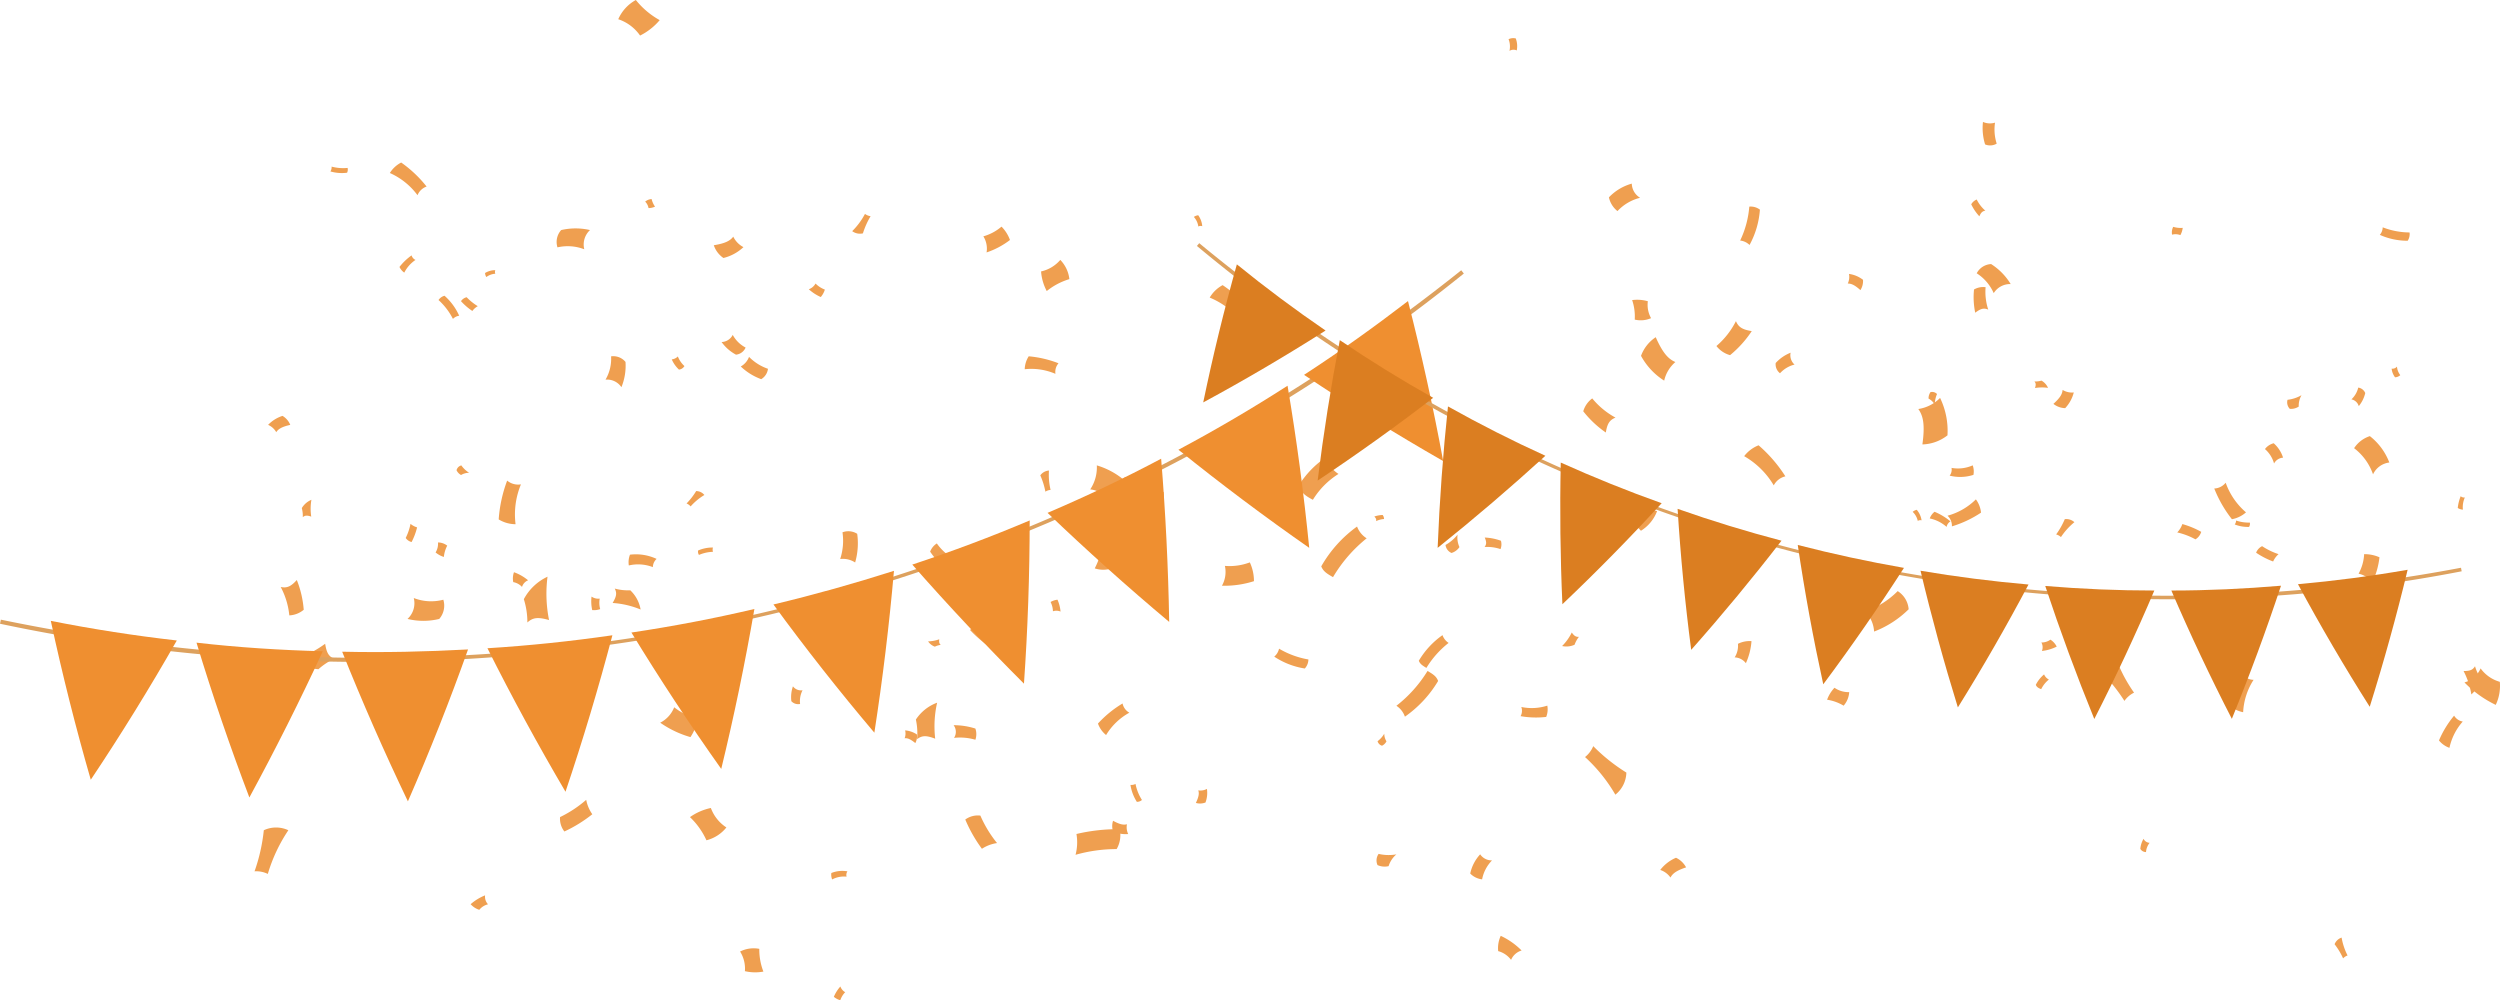<svg xmlns="http://www.w3.org/2000/svg" width="254.801" height="101.943" viewBox="0 0 254.801 101.943"><g transform="translate(-52 -2)"><g transform="translate(52 2)"><g transform="translate(0 0)"><path d="M56.413,172.47a2.939,2.939,0,0,0-2.5,0,18.182,18.182,0,0,1-.945,4.188,2.66,2.66,0,0,1,1.352.264A16.305,16.305,0,0,1,56.413,172.47Z" transform="translate(-27.025 -87.851)" fill="#ef9f50"/><path d="M371.4,74.6a1.264,1.264,0,0,1-.4-1.21,4.061,4.061,0,0,0-1.523,1.053,1.151,1.151,0,0,0,.441,1.043A2.968,2.968,0,0,1,371.4,74.6Z" transform="translate(-188.499 -37.443)" fill="#ef9f50"/><path d="M314.119,196.224a7.435,7.435,0,0,0-2.126-1.494,2.983,2.983,0,0,0-.26,1.558,2.449,2.449,0,0,1,1.313.891A1.7,1.7,0,0,1,314.119,196.224Z" transform="translate(-159.037 -99.35)" fill="#ef9f50"/><path d="M119.819,167.9a3.772,3.772,0,0,1-.622-1.469,11.887,11.887,0,0,1-2.665,1.758,2.111,2.111,0,0,0,.441,1.469,13.96,13.96,0,0,0,2.846-1.758Z" transform="translate(-59.451 -84.912)" fill="#ef9f50"/><path d="M85.437,124.44a2.18,2.18,0,0,1-.637,2.131,6.834,6.834,0,0,0,3.233,0,2.059,2.059,0,0,0,.416-1.959A4.875,4.875,0,0,1,85.437,124.44Z" transform="translate(-43.265 -63.489)" fill="#ef9f50"/><path d="M402.171,81.775a.691.691,0,0,0-.666-.2,1.068,1.068,0,0,0-.2.661,1.6,1.6,0,0,1,.632.612,2.835,2.835,0,0,1,.23-1.078Z" transform="translate(-204.745 -41.611)" fill="#ef9f50"/><path d="M423.62,141.4c.083.216.25.328.549.441a2.845,2.845,0,0,1,.784-.98,1.048,1.048,0,0,1-.49-.524A3.326,3.326,0,0,0,423.62,141.4Z" transform="translate(-216.129 -71.601)" fill="#ef9f50"/><path d="M130.823,116.479a4.163,4.163,0,0,1,2.449.171,1.156,1.156,0,0,1,.382-.838,4.981,4.981,0,0,0-2.714-.431,2.116,2.116,0,0,0-.118,1.1Z" transform="translate(-66.732 -58.848)" fill="#ef9f50"/><path d="M207.295,128.976a11.109,11.109,0,0,0-1.592-3.566,4.492,4.492,0,0,0-1.533,1.812,3.709,3.709,0,0,1,1.009,2.165A2.508,2.508,0,0,1,207.295,128.976Z" transform="translate(-104.166 -63.984)" fill="#ef9f50"/><path d="M295.23,134.771c.132.338.377.49.774.73a9.483,9.483,0,0,1,2.263-2.547,1.572,1.572,0,0,1-.622-.793,8.459,8.459,0,0,0-2.415,2.611Z" transform="translate(-150.625 -67.427)" fill="#ef9f50"/><path d="M138.805,147.17a2.973,2.973,0,0,1-1.425,1.572,10.287,10.287,0,0,0,3.081,1.469,4.7,4.7,0,0,0,.745-1.9A5.878,5.878,0,0,1,138.805,147.17Z" transform="translate(-70.091 -75.085)" fill="#ef9f50"/><path d="M346.513,180.5c.206-.392.573-.7,1.592-1.038a2.278,2.278,0,0,0-1.029-.98,4.007,4.007,0,0,0-1.607,1.244,2.042,2.042,0,0,1,1.043.774Z" transform="translate(-176.257 -91.06)" fill="#ef9f50"/><path d="M413.054,57.913a1.959,1.959,0,0,1,1.729-.926,6.26,6.26,0,0,0-1.994-2.038,1.754,1.754,0,0,0-1.469.94A4.619,4.619,0,0,1,413.054,57.913Z" transform="translate(-209.853 -28.035)" fill="#ef9f50"/><path d="M256.207,60.847a1.469,1.469,0,0,1-.167,1.141,1.376,1.376,0,0,0,.862-.073A2.449,2.449,0,0,0,257,60.7a1.269,1.269,0,0,1-.793.147Z" transform="translate(-130.63 -30.969)" fill="#ef9f50"/><path d="M202.55,173.078a3.806,3.806,0,0,1,1.543-.583,12.024,12.024,0,0,1-1.7-2.8,2.18,2.18,0,0,0-1.538.4,14.415,14.415,0,0,0,1.7,2.988Z" transform="translate(-102.473 -86.569)" fill="#ef9f50"/><path d="M375.953,119.94a.632.632,0,0,0-.343.539,1.009,1.009,0,0,0,.534.343,1.5,1.5,0,0,1,.705-.4A2.566,2.566,0,0,1,375.953,119.94Z" transform="translate(-191.634 -61.193)" fill="#ef9f50"/><path d="M231.668,147.32a1.4,1.4,0,0,1-.691-.94,11.153,11.153,0,0,0-2.508,2.047,2.635,2.635,0,0,0,.828,1.171A6.333,6.333,0,0,1,231.668,147.32Z" transform="translate(-116.564 -74.682)" fill="#ef9f50"/><path d="M142.915,131.81a2.253,2.253,0,0,0-1.2.8,2.4,2.4,0,0,1,.955,1.161,3.458,3.458,0,0,0,1.259-.568A4.433,4.433,0,0,1,142.915,131.81Z" transform="translate(-72.305 -67.249)" fill="#ef9f50"/><path d="M489.29,81.85a.98.98,0,0,1,.749.691,3.267,3.267,0,0,0,.661-1.332.906.906,0,0,0-.715-.558A2.39,2.39,0,0,1,489.29,81.85Z" transform="translate(-249.633 -41.147)" fill="#ef9f50"/><path d="M411.62,42.651a3.664,3.664,0,0,1-.882-1.141,1.185,1.185,0,0,0-.558.49,4.962,4.962,0,0,0,.828,1.225C411.164,42.867,411.3,42.7,411.62,42.651Z" transform="translate(-209.272 -21.178)" fill="#ef9f50"/><path d="M84.761,53.6a.74.74,0,0,1-.4-.465,5.878,5.878,0,0,0-1.234,1.18,1.469,1.469,0,0,0,.49.578A3.429,3.429,0,0,1,84.761,53.6Z" transform="translate(-42.413 -27.107)" fill="#ef9f50"/><path d="M193.12,133.236a1.4,1.4,0,0,0,.691.539,1.959,1.959,0,0,1,.6-.186c-.162-.132-.186-.274-.152-.568a3.531,3.531,0,0,1-1.141.215Z" transform="translate(-98.529 -67.866)" fill="#ef9f50"/><path d="M223.9,173.029a5.016,5.016,0,0,1-.093,2.121,15.4,15.4,0,0,1,4.188-.583,2.831,2.831,0,0,0,.313-2.028A18.406,18.406,0,0,0,223.9,173.029Z" transform="translate(-114.187 -88.028)" fill="#ef9f50"/><path d="M475.961,82.7a.945.945,0,0,0,.23.921,1.416,1.416,0,0,0,.911-.23,2.146,2.146,0,0,1,.284-1.161A3.713,3.713,0,0,1,475.961,82.7Z" transform="translate(-242.814 -41.953)" fill="#ef9f50"/><path d="M255.046,63.141a1.783,1.783,0,0,1,1.053-1.033,14.365,14.365,0,0,0-3.061-2.777A3.394,3.394,0,0,0,251.72,60.6,8.15,8.15,0,0,1,255.046,63.141Z" transform="translate(-128.426 -30.27)" fill="#ef9f50"/><path d="M155.959,197.383a3.061,3.061,0,0,0-1.959.274,3.252,3.252,0,0,1,.49,2,4.594,4.594,0,0,0,1.886.044A6.215,6.215,0,0,1,155.959,197.383Z" transform="translate(-78.57 -100.676)" fill="#ef9f50"/><path d="M247.964,93.257c.348-.069.725,0,1.469.456a1.846,1.846,0,0,0,.083-1.131,3.252,3.252,0,0,0-1.587-.362,1.641,1.641,0,0,1,.034,1.038Z" transform="translate(-126.493 -47.049)" fill="#ef9f50"/><path d="M218.85,125.97a1.082,1.082,0,0,1,.774.029,3.85,3.85,0,0,0-.309-1.21,1.739,1.739,0,0,0-.705.235,2.248,2.248,0,0,1,.24.945Z" transform="translate(-111.534 -63.667)" fill="#ef9f50"/><path d="M233.44,101.968c.931-.044,1.881.289,3.59,1.768a4.756,4.756,0,0,0,.671-2.939,8.488,8.488,0,0,0-3.987-1.558A4.32,4.32,0,0,1,233.44,101.968Z" transform="translate(-119.1 -50.632)" fill="#ef9f50"/><path d="M168.986,59a1.273,1.273,0,0,1-.686.583,4.516,4.516,0,0,0,1.22.793,2.092,2.092,0,0,0,.416-.759,2.645,2.645,0,0,1-.95-.617Z" transform="translate(-85.866 -30.102)" fill="#ef9f50"/><path d="M56.618,88.2c.206-.313.544-.544,1.43-.745a1.905,1.905,0,0,0-.789-.916,3.5,3.5,0,0,0-1.469.916,1.773,1.773,0,0,1,.828.744Z" transform="translate(-28.464 -44.152)" fill="#ef9f50"/><path d="M195.73,114.51a5.344,5.344,0,0,1-1.5-1.43,1.709,1.709,0,0,0-.681.838,6.989,6.989,0,0,0,1.44,1.567C195.147,114.9,195.308,114.638,195.73,114.51Z" transform="translate(-98.748 -57.693)" fill="#ef9f50"/><path d="M466.415,140.909a1.469,1.469,0,0,1-1.107-.529A11.755,11.755,0,0,0,464,143.539a2.821,2.821,0,0,0,1.352.671A6.734,6.734,0,0,1,466.415,140.909Z" transform="translate(-236.73 -71.621)" fill="#ef9f50"/><path d="M126,76.509a1.758,1.758,0,0,1,1.621.769,5.8,5.8,0,0,0,.416-2.576,1.621,1.621,0,0,0-1.469-.568A4.2,4.2,0,0,1,126,76.509Z" transform="translate(-64.285 -37.815)" fill="#ef9f50"/><path d="M202.667,129.13a1.518,1.518,0,0,1-.847.945,12.245,12.245,0,0,0,2.753,2.209,2.939,2.939,0,0,0,1.058-1.146A6.906,6.906,0,0,1,202.667,129.13Z" transform="translate(-102.968 -65.881)" fill="#ef9f50"/><path d="M286.647,177.68a1.151,1.151,0,0,0-.113,1.141,1.763,1.763,0,0,0,1.131.108,2.562,2.562,0,0,1,.794-1.2,4.526,4.526,0,0,1-1.812-.049Z" transform="translate(-146.137 -90.651)" fill="#ef9f50"/><path d="M58.41,121.4a7.768,7.768,0,0,1,.877,2.895,2.449,2.449,0,0,0,1.469-.573,10.242,10.242,0,0,0-.705-3.032C59.468,121.332,59.066,121.542,58.41,121.4Z" transform="translate(-29.8 -61.575)" fill="#ef9f50"/><path d="M173.061,182.091a2.542,2.542,0,0,1,1.469-.284.666.666,0,0,1,.088-.544,3.032,3.032,0,0,0-1.641.171A1.288,1.288,0,0,0,173.061,182.091Z" transform="translate(-88.247 -92.457)" fill="#ef9f50"/><path d="M83.941,37.151a1.528,1.528,0,0,1,.926-.882,12.333,12.333,0,0,0-2.591-2.449,2.973,2.973,0,0,0-1.156,1.068,7.073,7.073,0,0,1,2.821,2.263Z" transform="translate(-41.387 -17.255)" fill="#ef9f50"/><path d="M270.26,98.02c.162.656.6,1.038,1.435,1.469a8.086,8.086,0,0,1,2.611-2.635,3.07,3.07,0,0,1-1.288-1.695A9.694,9.694,0,0,0,270.26,98.02Z" transform="translate(-137.885 -48.55)" fill="#ef9f50"/><path d="M498.046,48.671a1.234,1.234,0,0,0,.191-.847A7.685,7.685,0,0,1,495.5,47.3a1.22,1.22,0,0,1-.294.769,6.857,6.857,0,0,0,2.836.6Z" transform="translate(-252.654 -24.132)" fill="#ef9f50"/><path d="M405.25,105.58a1.4,1.4,0,0,1,.446,1.087,11.163,11.163,0,0,0,2.968-1.4,2.713,2.713,0,0,0-.524-1.352A6.529,6.529,0,0,1,405.25,105.58Z" transform="translate(-206.757 -53.019)" fill="#ef9f50"/><path d="M332.737,84.859a7.988,7.988,0,0,1-2.371-1.959,2.5,2.5,0,0,0-.916,1.313,10.5,10.5,0,0,0,2.3,2.165C331.889,85.525,332.1,85.109,332.737,84.859Z" transform="translate(-168.084 -42.295)" fill="#ef9f50"/><path d="M192.745,146.22a4.408,4.408,0,0,0-2.165,1.719,6.637,6.637,0,0,1,.122,2c.519-.407.98-.382,1.847-.049A10.944,10.944,0,0,1,192.745,146.22Z" transform="translate(-97.233 -74.601)" fill="#ef9f50"/><path d="M204.62,48.149a2.351,2.351,0,0,1,.328,1.641,8.234,8.234,0,0,0,2.385-1.269,3.757,3.757,0,0,0-.862-1.362A4.866,4.866,0,0,1,204.62,48.149Z" transform="translate(-104.396 -24.061)" fill="#ef9f50"/><path d="M85.581,109.362A1.847,1.847,0,0,1,84.91,109a5.579,5.579,0,0,1-.49,1.44,1.034,1.034,0,0,0,.6.416A6.568,6.568,0,0,0,85.581,109.362Z" transform="translate(-43.071 -55.611)" fill="#ef9f50"/><path d="M108.274,119.893a4.815,4.815,0,0,0-1.44-.823,1.861,1.861,0,0,0-.073,1.009,1.587,1.587,0,0,1,.891.49A1.073,1.073,0,0,1,108.274,119.893Z" transform="translate(-54.449 -60.749)" fill="#ef9f50"/><path d="M452.066,47.2a1.244,1.244,0,0,0-.118.8,1.342,1.342,0,0,1,.847.044,1.994,1.994,0,0,0,.24-.74A2.6,2.6,0,0,1,452.066,47.2Z" transform="translate(-230.571 -24.081)" fill="#ef9f50"/><path d="M226.86,99.284c.847.1,1.656.549,2.983,2.15a4.345,4.345,0,0,0,1.053-2.557,7.8,7.8,0,0,0-3.365-2.038A4.03,4.03,0,0,1,226.86,99.284Z" transform="translate(-115.743 -49.407)" fill="#ef9f50"/><path d="M286.156,107.787a2.19,2.19,0,0,1,.813-.216.7.7,0,0,0-.142-.411,2.8,2.8,0,0,0-.847.157C286.147,107.493,286.2,107.606,286.156,107.787Z" transform="translate(-145.906 -54.672)" fill="#ef9f50"/><path d="M219.515,56.039a3.345,3.345,0,0,0-.926-1.959,3.58,3.58,0,0,1-1.959,1.176,5.065,5.065,0,0,0,.578,2A6.8,6.8,0,0,1,219.515,56.039Z" transform="translate(-110.524 -27.591)" fill="#ef9f50"/><path d="M453.569,109.05a2.336,2.336,0,0,1-.519.852,7.283,7.283,0,0,1,1.856.705,1.337,1.337,0,0,0,.588-.764A8.709,8.709,0,0,0,453.569,109.05Z" transform="translate(-231.144 -55.637)" fill="#ef9f50"/><path d="M365.947,96.745a1.793,1.793,0,0,1,1.185-.921A14.347,14.347,0,0,0,364.4,92.66a3.429,3.429,0,0,0-1.469,1.107A8.326,8.326,0,0,1,365.947,96.745Z" transform="translate(-185.165 -47.275)" fill="#ef9f50"/><path d="M486.5,195.1a1.161,1.161,0,0,0-.715.676,6.99,6.99,0,0,1,.867,1.44,1.126,1.126,0,0,1,.456-.294A6.437,6.437,0,0,1,486.5,195.1Z" transform="translate(-247.843 -99.539)" fill="#ef9f50"/><path d="M446.315,174.951a.725.725,0,0,1-.617-.411,2.4,2.4,0,0,0-.328,1.024.661.661,0,0,0,.578.328A1.715,1.715,0,0,1,446.315,174.951Z" transform="translate(-227.226 -89.049)" fill="#ef9f50"/><path d="M461.911,100.45a1.562,1.562,0,0,1-1.161.588,12.471,12.471,0,0,0,1.8,3.13,2.978,2.978,0,0,0,1.435-.7,7.088,7.088,0,0,1-2.072-3.022Z" transform="translate(-235.072 -51.249)" fill="#ef9f50"/><path d="M466.474,108.957a.617.617,0,0,0,.078-.436,4,4,0,0,1-1.406-.211.632.632,0,0,1-.137.4,3.59,3.59,0,0,0,1.465.25Z" transform="translate(-237.246 -55.259)" fill="#ef9f50"/><path d="M308.92,112.815a4.246,4.246,0,0,1,1.621.216,1.312,1.312,0,0,0,.044-.852,5.5,5.5,0,0,0-1.651-.328C309.116,112.276,309.135,112.526,308.92,112.815Z" transform="translate(-157.609 -57.065)" fill="#ef9f50"/><path d="M428.216,81.13c-.029.4-.22.779-.936,1.425a2.013,2.013,0,0,0,1.2.436,3.65,3.65,0,0,0,.877-1.6A1.817,1.817,0,0,1,428.216,81.13Z" transform="translate(-217.996 -41.392)" fill="#ef9f50"/><path d="M63.78,104a2.052,2.052,0,0,0-.98.847,3.071,3.071,0,0,1,.1.926c.235-.2.446-.2.862-.059A5.31,5.31,0,0,1,63.78,104Z" transform="translate(-32.04 -53.06)" fill="#ef9f50"/><path d="M294.821,140.634c-.186-.49-.519-.686-1.078-1.024a13.279,13.279,0,0,1-3.174,3.551,2.17,2.17,0,0,1,.867,1.112,11.815,11.815,0,0,0,3.385-3.639Z" transform="translate(-148.247 -71.228)" fill="#ef9f50"/><path d="M300.79,112.3a1.019,1.019,0,0,0,.612.818,1.509,1.509,0,0,0,.808-.6,2.317,2.317,0,0,1-.191-1.269A4.119,4.119,0,0,1,300.79,112.3Z" transform="translate(-153.462 -56.759)" fill="#ef9f50"/><path d="M424.716,79.94a1.562,1.562,0,0,0-.666-.74,2.341,2.341,0,0,1-.72.088c.162.181.162.343.059.666A4.242,4.242,0,0,1,424.716,79.94Z" transform="translate(-215.981 -40.407)" fill="#ef9f50"/><path d="M228.29,113.471c.152.49.1,1.087-.49,2.248a2.738,2.738,0,0,0,1.724,0,4.9,4.9,0,0,0,.343-2.449A2.518,2.518,0,0,1,228.29,113.471Z" transform="translate(-116.222 -57.79)" fill="#ef9f50"/><path d="M61.19,135.571a4.242,4.242,0,0,0,2.488.98,6.367,6.367,0,0,1,1.611-1.063c-.588-.24-.784-.632-.931-1.528A10.991,10.991,0,0,1,61.19,135.571Z" transform="translate(-31.219 -68.346)" fill="#ef9f50"/><path d="M325.05,132.991a2.013,2.013,0,0,0,1.269-.132,2.974,2.974,0,0,1,.446-.808c-.3.029-.49-.093-.73-.441A5.152,5.152,0,0,1,325.05,132.991Z" transform="translate(-165.839 -67.147)" fill="#ef9f50"/><path d="M399.17,83.931c.49.686.7,1.577.416,3.61a4.354,4.354,0,0,0,2.557-.926,7.7,7.7,0,0,0-.754-3.816A3.919,3.919,0,0,1,399.17,83.931Z" transform="translate(-203.655 -42.244)" fill="#ef9f50"/><path d="M314.738,9.193a2.234,2.234,0,0,0-.1-1.225,1.1,1.1,0,0,0-.735.078,2.023,2.023,0,0,1,.093,1.19.784.784,0,0,1,.745-.044Z" transform="translate(-160.15 -4.05)" fill="#ef9f50"/><path d="M130.443,0a4.109,4.109,0,0,0-1.793,1.959,4.408,4.408,0,0,1,2.224,1.665,6.274,6.274,0,0,0,2-1.572A8.224,8.224,0,0,1,130.443,0Z" transform="translate(-65.637 0)" fill="#ef9f50"/><path d="M381.875,144.937a2.322,2.322,0,0,0,.568-1.381,2.488,2.488,0,0,1-1.5-.446,3.542,3.542,0,0,0-.754,1.22,4.59,4.59,0,0,1,1.685.607Z" transform="translate(-193.971 -73.014)" fill="#ef9f50"/><path d="M232.935,171.143c-.323.088-.691.044-1.416-.353a1.753,1.753,0,0,0,0,1.092,3.13,3.13,0,0,0,1.543.26,1.6,1.6,0,0,1-.127-1Z" transform="translate(-118.075 -87.136)" fill="#ef9f50"/><path d="M471.194,115.212a2.2,2.2,0,0,1,.553-.749,7.024,7.024,0,0,1-1.675-.813,1.234,1.234,0,0,0-.612.666A8.193,8.193,0,0,0,471.194,115.212Z" transform="translate(-239.516 -57.984)" fill="#ef9f50"/><path d="M461.994,125.459a.843.843,0,0,0-.588-.073,5.217,5.217,0,0,1-.176,1.886.872.872,0,0,1,.544.152A4.648,4.648,0,0,0,461.994,125.459Z" transform="translate(-235.317 -63.959)" fill="#ef9f50"/><path d="M254.564,117.378a2.885,2.885,0,0,1-.3,2.023,9.919,9.919,0,0,0,3.262-.465,4.545,4.545,0,0,0-.421-1.915A5.81,5.81,0,0,1,254.564,117.378Z" transform="translate(-129.722 -59.703)" fill="#ef9f50"/><path d="M286.65,153.434a.647.647,0,0,0,.451.46.979.979,0,0,0,.456-.446,1.47,1.47,0,0,1-.225-.779,2.537,2.537,0,0,1-.681.764Z" transform="translate(-146.247 -77.891)" fill="#ef9f50"/><path d="M151.286,69.68a1.318,1.318,0,0,1-1.136.73,4.271,4.271,0,0,0,1.469,1.288,1.2,1.2,0,0,0,.98-.725,3.14,3.14,0,0,1-1.313-1.293Z" transform="translate(-76.606 -35.55)" fill="#ef9f50"/><path d="M287.774,78.93a4.638,4.638,0,0,1,1.758-.264,1.44,1.44,0,0,0-.211-.9,5.956,5.956,0,0,0-1.822.152C287.813,78.308,287.911,78.563,287.774,78.93Z" transform="translate(-146.681 -39.667)" fill="#ef9f50"/><path d="M268.265,137a1.411,1.411,0,0,0,.367-.921,8.816,8.816,0,0,1-2.993-1.1,1.469,1.469,0,0,1-.49.813A7.838,7.838,0,0,0,268.265,137Z" transform="translate(-135.278 -68.866)" fill="#ef9f50"/><path d="M216.36,75.928a1.347,1.347,0,0,1,.313-1.078,11.069,11.069,0,0,0-3.037-.71,2.576,2.576,0,0,0-.407,1.318A6.221,6.221,0,0,1,216.36,75.928Z" transform="translate(-108.789 -37.826)" fill="#ef9f50"/><path d="M99.4,186.31a5.079,5.079,0,0,0-1.469.9,1.959,1.959,0,0,0,.882.573,1.636,1.636,0,0,1,.891-.563,1.107,1.107,0,0,1-.3-.906Z" transform="translate(-49.963 -95.054)" fill="#ef9f50"/><path d="M359.149,66.82a8.17,8.17,0,0,1-1.989,2.537,2.64,2.64,0,0,0,1.391.931,11.01,11.01,0,0,0,2.209-2.449C359.859,67.687,359.423,67.476,359.149,66.82Z" transform="translate(-182.221 -34.091)" fill="#ef9f50"/><path d="M217.352,97.91a1.2,1.2,0,0,0-.882.49,7.621,7.621,0,0,1,.519,1.665,1.112,1.112,0,0,1,.529-.181A6.6,6.6,0,0,1,217.352,97.91Z" transform="translate(-110.442 -49.953)" fill="#ef9f50"/><path d="M434,138.038a3.659,3.659,0,0,1,2.552-.49,12.965,12.965,0,0,0-1.959-3.708,5.8,5.8,0,0,0-2.116,1.337A7.254,7.254,0,0,1,434,138.038Z" transform="translate(-220.649 -68.285)" fill="#ef9f50"/><path d="M97.081,63.251a1.724,1.724,0,0,1,.553-.49A5.427,5.427,0,0,1,96.5,61.85a.98.98,0,0,0-.578.4A6.1,6.1,0,0,0,97.081,63.251Z" transform="translate(-48.938 -31.556)" fill="#ef9f50"/><path d="M509.935,149.518a1.273,1.273,0,0,1-.882-.6,10.179,10.179,0,0,0-1.543,2.527,2.42,2.42,0,0,0,1.068.754A5.877,5.877,0,0,1,509.935,149.518Z" transform="translate(-258.929 -75.978)" fill="#ef9f50"/><path d="M424.834,134.256a4.54,4.54,0,0,0,1.509-.446,1.778,1.778,0,0,0-.642-.71,1.509,1.509,0,0,1-.921.289A1.019,1.019,0,0,1,424.834,134.256Z" transform="translate(-216.721 -67.907)" fill="#ef9f50"/><path d="M130.331,124.6a3.517,3.517,0,0,0-1.053-1.959,5.118,5.118,0,0,1-1.582-.176c.245.49.162.818-.216,1.469a8.973,8.973,0,0,1,2.851.666Z" transform="translate(-65.04 -62.478)" fill="#ef9f50"/><path d="M440.591,131.955a2.659,2.659,0,0,1,.26-1.082,8.235,8.235,0,0,1-2.209-.113,1.469,1.469,0,0,0-.362,1.009A9.8,9.8,0,0,0,440.591,131.955Z" transform="translate(-223.608 -66.713)" fill="#ef9f50"/><path d="M70.45,35.292a.725.725,0,0,0,.054-.49,4.58,4.58,0,0,1-1.631-.132.774.774,0,0,1-.122.49,4.144,4.144,0,0,0,1.7.132Z" transform="translate(-35.076 -17.688)" fill="#ef9f50"/><path d="M403.269,108.033a.818.818,0,0,1,.392-.563,6.46,6.46,0,0,0-1.621-.98,1.528,1.528,0,0,0-.49.681A3.762,3.762,0,0,1,403.269,108.033Z" transform="translate(-204.869 -54.331)" fill="#ef9f50"/><path d="M140.515,75.512a.74.74,0,0,0,.558-.362,2.576,2.576,0,0,1-.671-.98,1.009,1.009,0,0,1-.622.3A3.174,3.174,0,0,0,140.515,75.512Z" transform="translate(-71.315 -37.841)" fill="#ef9f50"/><path d="M176.559,110.8a1.69,1.69,0,0,0-1.5-.152,5.976,5.976,0,0,1-.235,2.723,2.263,2.263,0,0,1,1.523.353A7.044,7.044,0,0,0,176.559,110.8Z" transform="translate(-89.192 -56.395)" fill="#ef9f50"/><path d="M106.038,100.392a1.758,1.758,0,0,1-1.406-.382,13.993,13.993,0,0,0-.862,3.953,3.321,3.321,0,0,0,1.719.49,7.984,7.984,0,0,1,.549-4.06Z" transform="translate(-52.943 -51.025)" fill="#ef9f50"/><path d="M116.22,138.832c.181.284.245.647.073,1.469a1.763,1.763,0,0,0,1.048-.3,3.115,3.115,0,0,0-.2-1.548A1.626,1.626,0,0,1,116.22,138.832Z" transform="translate(-59.295 -70.636)" fill="#ef9f50"/><path d="M338.863,106.787a4.012,4.012,0,0,0,1.641-2,4.286,4.286,0,0,1-2.263-1.5,6.142,6.142,0,0,0-1.871,1.651,8.112,8.112,0,0,1,2.493,1.856Z" transform="translate(-171.614 -52.693)" fill="#ef9f50"/><path d="M95.49,96.84a.676.676,0,0,0-.49.49,1.048,1.048,0,0,0,.46.49,1.582,1.582,0,0,1,.828-.225,2.743,2.743,0,0,1-.8-.754Z" transform="translate(-48.469 -49.407)" fill="#ef9f50"/><path d="M274.93,113.62c.206.514.578.745,1.2,1.1a14.553,14.553,0,0,1,3.429-3.958,2.42,2.42,0,0,1-.98-1.2A12.8,12.8,0,0,0,274.93,113.62Z" transform="translate(-140.268 -55.897)" fill="#ef9f50"/><path d="M497.66,76.491a1.793,1.793,0,0,0,.348.882.847.847,0,0,0,.534-.22,1.626,1.626,0,0,1-.338-.872A.6.6,0,0,1,497.66,76.491Z" transform="translate(-253.904 -38.918)" fill="#ef9f50"/><path d="M306.944,177.77a4.153,4.153,0,0,0-1.014,1.959,2.028,2.028,0,0,0,1.21.593,3.781,3.781,0,0,1,1.014-1.935A1.411,1.411,0,0,1,306.944,177.77Z" transform="translate(-156.084 -90.697)" fill="#ef9f50"/><path d="M156.222,76.533a1.425,1.425,0,0,0,.691-1.058,4.986,4.986,0,0,1-1.93-1.215,1.881,1.881,0,0,1-.842.98,6.025,6.025,0,0,0,2.082,1.293Z" transform="translate(-78.641 -37.887)" fill="#ef9f50"/><path d="M144.677,102.582a1.092,1.092,0,0,0-.838-.4,6.887,6.887,0,0,1-.98,1.264,1.043,1.043,0,0,1,.416.3A5.917,5.917,0,0,1,144.677,102.582Z" transform="translate(-72.886 -52.132)" fill="#ef9f50"/><path d="M111.415,120A5.26,5.26,0,0,0,109,122.292a7.837,7.837,0,0,1,.362,2.376c.578-.539,1.122-.553,2.209-.25A13.581,13.581,0,0,1,111.415,120Z" transform="translate(-55.611 -61.223)" fill="#ef9f50"/><path d="M101.062,56.92a1.69,1.69,0,0,1,.916-.338.436.436,0,0,1,0-.362,1.959,1.959,0,0,0-1.048.289A.906.906,0,0,0,101.062,56.92Z" transform="translate(-51.494 -28.683)" fill="#ef9f50"/><path d="M177.33,46.268a1.322,1.322,0,0,0,1.092.225,8.044,8.044,0,0,1,.784-1.749,1.2,1.2,0,0,1-.573-.235A7.249,7.249,0,0,1,177.33,46.268Z" transform="translate(-90.473 -22.709)" fill="#ef9f50"/><path d="M134.906,41.42a1.146,1.146,0,0,0-.656.26,1.234,1.234,0,0,1,.343.661,1.626,1.626,0,0,0,.661-.147A2.316,2.316,0,0,1,134.906,41.42Z" transform="translate(-68.494 -21.132)" fill="#ef9f50"/><path d="M362.1,135.651a6.593,6.593,0,0,0,.573-2.248,2.635,2.635,0,0,0-1.381.274,2.2,2.2,0,0,1-.333,1.381A1.509,1.509,0,0,1,362.1,135.651Z" transform="translate(-184.16 -68.058)" fill="#ef9f50"/><path d="M145.25,114.233a.632.632,0,0,0,.088.451,4,4,0,0,1,1.43-.318.661.661,0,0,1,0-.436A3.669,3.669,0,0,0,145.25,114.233Z" transform="translate(-74.1 -58.126)" fill="#ef9f50"/><path d="M429.711,108.328a1.22,1.22,0,0,0-.98-.309,7.835,7.835,0,0,1-.882,1.558,1.127,1.127,0,0,1,.49.269,6.857,6.857,0,0,1,1.371-1.518Z" transform="translate(-218.287 -55.106)" fill="#ef9f50"/><path d="M408.041,96.83a3.7,3.7,0,0,1-2.16.26.98.98,0,0,1-.191.789,4.408,4.408,0,0,0,2.425-.078,1.856,1.856,0,0,0-.074-.97Z" transform="translate(-206.981 -49.402)" fill="#ef9f50"/><path d="M188.23,152.783c.279-.029.563.059,1.092.49a1.406,1.406,0,0,0,.162-.877,2.542,2.542,0,0,0-1.2-.416,1.322,1.322,0,0,1-.049.8Z" transform="translate(-96.034 -77.539)" fill="#ef9f50"/><path d="M384.49,57.98c.338,0,.681.122,1.288.671a1.714,1.714,0,0,0,.265-1.053,3.007,3.007,0,0,0-1.43-.6,1.577,1.577,0,0,1-.122.98Z" transform="translate(-196.165 -29.081)" fill="#ef9f50"/><path d="M490.77,117.3a2.341,2.341,0,0,1,1.4.9,8.14,8.14,0,0,0,.735-2.571,3.732,3.732,0,0,0-1.562-.318,4.648,4.648,0,0,1-.568,1.994Z" transform="translate(-250.388 -58.83)" fill="#ef9f50"/><path d="M91.825,113.2a1.548,1.548,0,0,0-.94-.328,1.69,1.69,0,0,1-.245,1.019,2.42,2.42,0,0,0,.842.46,3.159,3.159,0,0,1,.343-1.151Z" transform="translate(-46.244 -57.586)" fill="#ef9f50"/><path d="M493.44,93.439a6.225,6.225,0,0,0-1.984-2.689,3.042,3.042,0,0,0-1.607,1.229,5.692,5.692,0,0,1,1.93,2.665A2.117,2.117,0,0,1,493.44,93.439Z" transform="translate(-249.919 -46.3)" fill="#ef9f50"/><path d="M118.644,49.655a2,2,0,0,1,.583-1.959,6.524,6.524,0,0,0-2.939,0,1.817,1.817,0,0,0-.377,1.763A4.7,4.7,0,0,1,118.644,49.655Z" transform="translate(-59.093 -24.248)" fill="#ef9f50"/><path d="M145.25,171.421a3.791,3.791,0,0,0,2.033-1.308,4.007,4.007,0,0,1-1.582-1.984,5.735,5.735,0,0,0-2.131.931A7.548,7.548,0,0,1,145.25,171.421Z" transform="translate(-73.249 -85.779)" fill="#ef9f50"/><path d="M364.113,43.3a1.562,1.562,0,0,0-1.082-.309,9.835,9.835,0,0,1-.931,3.458,1.606,1.606,0,0,1,.955.451A8.816,8.816,0,0,0,364.113,43.3Z" transform="translate(-184.742 -21.932)" fill="#ef9f50"/><path d="M339.884,64.4a2.645,2.645,0,0,0,1.665-.147,2.787,2.787,0,0,1-.328-1.724,3.963,3.963,0,0,0-1.6-.118,5.2,5.2,0,0,1,.264,1.989Z" transform="translate(-173.272 -31.826)" fill="#ef9f50"/><path d="M412.8,27.662a1.322,1.322,0,0,0,1.185-.078,4.707,4.707,0,0,1-.171-2.14,1.763,1.763,0,0,1-1.229-.073,5.642,5.642,0,0,0,.216,2.292Z" transform="translate(-210.48 -12.944)" fill="#ef9f50"/><path d="M512.14,103.377a.49.49,0,0,1-.426-.127,4.409,4.409,0,0,0-.3,1.2,1.053,1.053,0,0,0,.524.171A2.41,2.41,0,0,1,512.14,103.377Z" transform="translate(-260.919 -52.678)" fill="#ef9f50"/><path d="M174.666,205.853a1.078,1.078,0,0,1-.49-.583,3.7,3.7,0,0,0-.666,1.053,1.7,1.7,0,0,0,.656.348,2.165,2.165,0,0,1,.5-.818Z" transform="translate(-88.524 -104.728)" fill="#ef9f50"/><path d="M512.81,140.51A11.265,11.265,0,0,0,516,142.8a4.516,4.516,0,0,0,.416-2.351,3.624,3.624,0,0,1-1.959-1.367,2.527,2.527,0,0,1-1.646,1.43Z" transform="translate(-261.633 -70.958)" fill="#ef9f50"/><path d="M339.847,106.3a2.263,2.263,0,0,1,.867-.152.725.725,0,0,0-.113-.446,3.12,3.12,0,0,0-.9.1C339.871,105.987,339.92,106.109,339.847,106.3Z" transform="translate(-173.313 -53.925)" fill="#ef9f50"/><path d="M123.892,124.346a1.2,1.2,0,0,1-.833-.206,4.056,4.056,0,0,0,.069,1.376,1.871,1.871,0,0,0,.813-.1,2.4,2.4,0,0,1-.049-1.068Z" transform="translate(-62.769 -63.336)" fill="#ef9f50"/><path d="M248.42,44.961a1.807,1.807,0,0,1,.456.98.49.49,0,0,1,.4-.034,2.189,2.189,0,0,0-.411-1.117.916.916,0,0,0-.441.171Z" transform="translate(-126.743 -22.852)" fill="#ef9f50"/><path d="M165.785,143.217a1.024,1.024,0,0,1-.98-.4,3.35,3.35,0,0,0-.162,1.513.94.94,0,0,0,.891.284A2.4,2.4,0,0,1,165.785,143.217Z" transform="translate(-83.988 -72.866)" fill="#ef9f50"/><path d="M438.339,135.76a2.763,2.763,0,0,0-1.469,1.827,17.09,17.09,0,0,1,2.542,3.115,2.552,2.552,0,0,1,.98-.842,15.183,15.183,0,0,1-2.052-4.1Z" transform="translate(-222.889 -69.264)" fill="#ef9f50"/><path d="M344.977,72.7c-.691-.289-1.269-.862-2.008-2.532a3.865,3.865,0,0,0-1.5,1.9,6.857,6.857,0,0,0,2.361,2.527,3.527,3.527,0,0,1,1.146-1.9Z" transform="translate(-174.216 -35.8)" fill="#ef9f50"/><path d="M473.147,93.7a3.286,3.286,0,0,0-.955-1.469,1.606,1.606,0,0,0-.891.593,3.037,3.037,0,0,1,.926,1.469,1.131,1.131,0,0,1,.921-.593Z" transform="translate(-240.455 -47.055)" fill="#ef9f50"/><path d="M398,106.291a1.8,1.8,0,0,1,.519.921.49.49,0,0,1,.387-.059,2.15,2.15,0,0,0-.49-1.073A.877.877,0,0,0,398,106.291Z" transform="translate(-203.058 -54.121)" fill="#ef9f50"/><path d="M316.483,146.967a1.122,1.122,0,0,1-.073.936,9.012,9.012,0,0,0,2.611.078,2.082,2.082,0,0,0,.113-1.151A5.177,5.177,0,0,1,316.483,146.967Z" transform="translate(-161.431 -74.912)" fill="#ef9f50"/><path d="M150.514,49.24c-.3.4-.774.681-1.984.877a2.567,2.567,0,0,0,.98,1.3,4.57,4.57,0,0,0,2.042-1.107,2.361,2.361,0,0,1-1.038-1.068Z" transform="translate(-75.779 -25.122)" fill="#ef9f50"/><path d="M513.423,141.5a3.027,3.027,0,0,0,.95-1.636,4.41,4.41,0,0,1-.578-1.239c-.23.387-.524.49-1.166.49A7.837,7.837,0,0,1,513.423,141.5Z" transform="translate(-261.541 -70.723)" fill="#ef9f50"/><path d="M412.168,62.03a5.824,5.824,0,0,1-.269-2.287,1.856,1.856,0,0,0-1.18.235,7.753,7.753,0,0,0,.122,2.366C411.365,61.952,411.693,61.82,412.168,62.03Z" transform="translate(-209.526 -30.472)" fill="#ef9f50"/><path d="M392.543,124.851A2.4,2.4,0,0,0,391.426,123a8.557,8.557,0,0,1-3.316,2.077,3.179,3.179,0,0,1,.911,2.047A10.207,10.207,0,0,0,392.543,124.851Z" transform="translate(-198.012 -62.754)" fill="#ef9f50"/><path d="M91.862,61.54a1.068,1.068,0,0,0-.612.436A6.686,6.686,0,0,1,92.719,63.9a1.092,1.092,0,0,1,.637-.323A5.951,5.951,0,0,0,91.862,61.54Z" transform="translate(-46.555 -31.397)" fill="#ef9f50"/><path d="M235.881,164.947a.764.764,0,0,0,.519-.191,4.82,4.82,0,0,1-.656-1.636.857.857,0,0,1-.514.1A4.438,4.438,0,0,0,235.881,164.947Z" transform="translate(-120.013 -83.223)" fill="#ef9f50"/><path d="M249.085,164.307c.1.289.073.617-.245,1.283a1.548,1.548,0,0,0,.98-.044,2.757,2.757,0,0,0,.147-1.386A1.391,1.391,0,0,1,249.085,164.307Z" transform="translate(-126.957 -83.754)" fill="#ef9f50"/><path d="M332.911,160.207a2.968,2.968,0,0,0,1.122-2.253,18.283,18.283,0,0,1-3.375-2.694,2.767,2.767,0,0,1-.838,1.112A16.208,16.208,0,0,1,332.911,160.207Z" transform="translate(-168.273 -79.213)" fill="#ef9f50"/><path d="M198.474,152.193a5.54,5.54,0,0,1,2.175.191,1.753,1.753,0,0,0,0-1.141,7.259,7.259,0,0,0-2.219-.343A1.122,1.122,0,0,1,198.474,152.193Z" transform="translate(-101.238 -76.988)" fill="#ef9f50"/><path d="M337.121,38.21a5.1,5.1,0,0,0-2.332,1.4,2.449,2.449,0,0,0,.872,1.4,4.672,4.672,0,0,1,2.307-1.357A1.729,1.729,0,0,1,337.121,38.21Z" transform="translate(-170.808 -19.495)" fill="#ef9f50"/><path d="M78.638,91.29A179.25,179.25,0,0,1,0,92.265l.088-.416C53.477,102.9,106.332,90.257,148.93,56.24l.264.333A179.306,179.306,0,0,1,78.638,91.29Z" transform="translate(0 -28.693)" fill="#dda15e"/><path d="M14.645,145.383q-2.317-8.023-4.075-16.193c4.237.842,8.552,1.513,12.843,2Q19.284,138.438,14.645,145.383Z" transform="translate(-5.393 -65.912)" fill="#ef8f30" fill-rule="evenodd"/><path d="M230.377,112.084q-6.367-5.339-12.4-11.114c3.918-1.675,7.837-3.531,11.579-5.52Q230.235,103.752,230.377,112.084Z" transform="translate(-111.212 -48.698)" fill="#ef8f30" fill-rule="evenodd"/><path d="M258.542,96.786q-6.833-4.766-13.332-10c3.781-2.013,7.519-4.207,11.123-6.524Q257.715,88.459,258.542,96.786Z" transform="translate(-125.105 -40.948)" fill="#ef8f30"/><path d="M285.53,78.956q-7.239-4.144-14.18-8.787c3.62-2.351,7.181-4.9,10.594-7.519Q284.016,70.737,285.53,78.956Z" transform="translate(-138.441 -31.964)" fill="#ef8f30" fill-rule="evenodd"/><path d="M46.278,149.5q-2.968-7.8-5.388-15.777c4.261.49,8.586.764,12.872.877Q50.25,142.184,46.278,149.5Z" transform="translate(-20.862 -68.223)" fill="#ef8f30" fill-rule="evenodd"/><path d="M77.9,150.623q-3.6-7.509-6.7-15.253c4.261.1,8.572,0,12.828-.23Q81.236,142.982,77.9,150.623Z" transform="translate(-36.326 -68.948)" fill="#ef8f30"/><path d="M109.384,148.138q-4.222-7.181-7.954-14.626c4.242-.264,8.513-.71,12.735-1.322Q112.044,140.242,109.384,148.138Z" transform="translate(-51.749 -67.443)" fill="#ef8f30" fill-rule="evenodd"/><path d="M140.544,143.031q-4.815-6.789-9.154-13.9c4.193-.627,8.405-1.43,12.534-2.4Q142.513,134.925,140.544,143.031Z" transform="translate(-67.035 -64.662)" fill="#ef8f30" fill-rule="evenodd"/><path d="M171.226,135.277q-5.388-6.367-10.286-13.068c4.124-.98,8.253-2.14,12.284-3.429Q172.5,127.053,171.226,135.277Z" transform="translate(-82.111 -60.601)" fill="#ef8f30"/><path d="M201.213,124.934q-5.878-5.878-11.383-12.137c4.031-1.332,8.052-2.841,11.966-4.5Q201.791,116.622,201.213,124.934Z" transform="translate(-96.85 -55.254)" fill="#ef8f30" fill-rule="evenodd"/><path d="M309.766,82.045A155.088,155.088,0,0,1,249.06,50.884l.235-.284c36.456,30.138,82.13,41.888,128.6,33.081l.069.362A155.551,155.551,0,0,1,309.766,82.045Z" transform="translate(-127.069 -25.816)" fill="#dda15e"/><path d="M250.37,69.082q1.469-7.087,3.429-14.072c2.909,2.366,5.946,4.629,9.042,6.745Q256.742,65.634,250.37,69.082Z" transform="translate(-127.738 -28.066)" fill="#db7e21" fill-rule="evenodd"/><path d="M430.586,135.488q-2.728-6.7-5-13.558c3.688.309,7.421.465,11.119.465Q433.873,129.047,430.586,135.488Z" transform="translate(-217.134 -62.208)" fill="#db7e21" fill-rule="evenodd"/><path d="M457.987,135.448q-3.306-6.426-6.167-13.078c3.718,0,7.474-.176,11.177-.49Q460.725,128.742,457.987,135.448Z" transform="translate(-230.516 -62.183)" fill="#db7e21"/><path d="M485.483,132.524q-3.874-6.118-7.313-12.495c3.732-.333,7.489-.823,11.177-1.469Q487.653,125.6,485.483,132.524Z" transform="translate(-243.96 -60.489)" fill="#db7e21" fill-rule="evenodd"/><path d="M274.18,85.092q.891-7.2,2.258-14.312c3.081,2.087,6.279,4.065,9.517,5.878Q280.219,81.071,274.18,85.092Z" transform="translate(-139.885 -36.112)" fill="#db7e21" fill-rule="evenodd"/><path d="M299.15,98.985q.289-7.22,1.053-14.415c3.228,1.807,6.563,3.5,9.928,5.03Q304.807,94.459,299.15,98.985Z" transform="translate(-152.625 -43.147)" fill="#db7e21"/><path d="M324.883,110.689q-.323-7.215-.167-14.439c3.36,1.513,6.818,2.909,10.286,4.144Q330.124,105.713,324.883,110.689Z" transform="translate(-165.643 -49.106)" fill="#db7e21" fill-rule="evenodd"/><path d="M350.466,120.251q-.936-7.156-1.386-14.371c3.473,1.225,7.029,2.312,10.59,3.247Q355.256,114.843,350.466,120.251Z" transform="translate(-178.099 -54.019)" fill="#db7e21" fill-rule="evenodd"/><path d="M376.681,127.594q-1.543-7.053-2.6-14.2c3.566.921,7.2,1.7,10.825,2.336Q381,121.8,376.681,127.594Z" transform="translate(-190.854 -57.851)" fill="#db7e21"/><path d="M403.436,132.69q-2.136-6.9-3.806-13.93c3.634.617,7.347,1.087,11.006,1.406Q407.251,126.553,403.436,132.69Z" transform="translate(-203.889 -60.591)" fill="#db7e21" fill-rule="evenodd"/></g></g></g></svg>